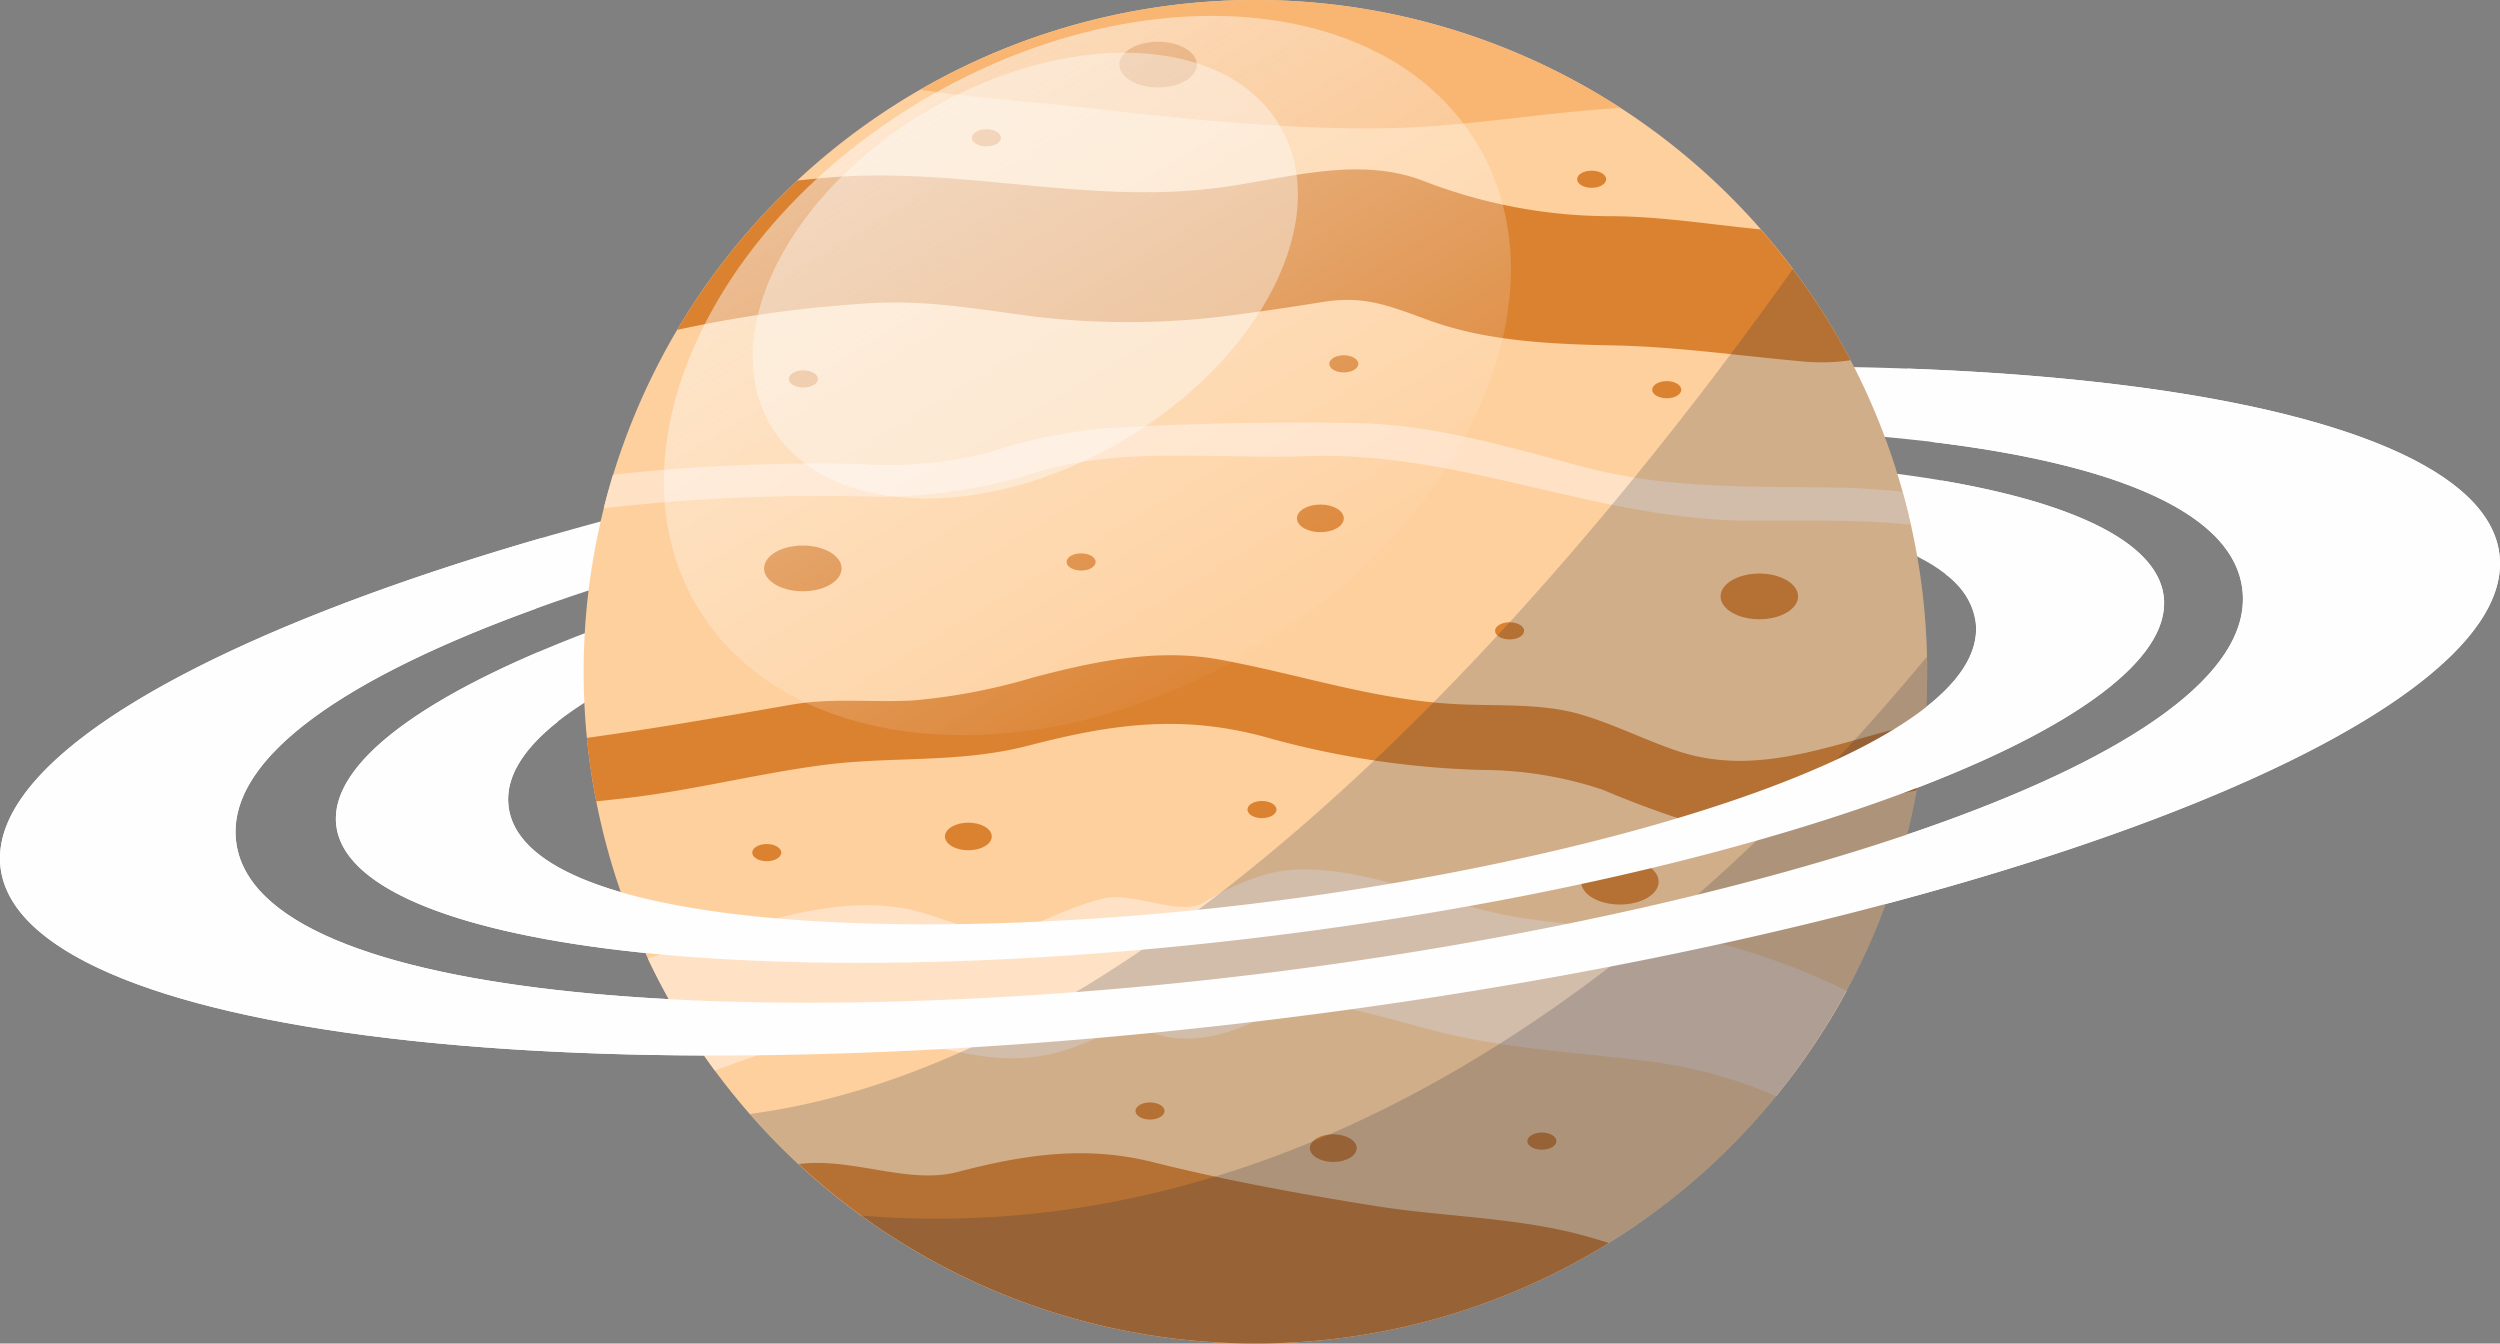 <svg xmlns="http://www.w3.org/2000/svg" xmlns:xlink="http://www.w3.org/1999/xlink" width="193.523" height="104" viewBox="0 0 193.523 104">
  <rect x="0" y="0" width="193.523" height="104" fill="#808080" stroke="none"/>
  <defs>
    <linearGradient id="linear-gradient" x1="0.259" y1="0.149" x2="0.741" y2="0.851" gradientUnits="objectBoundingBox">
      <stop offset="0" stop-color="#fefefe"/>
      <stop offset="1" stop-color="#fefefe" stop-opacity="0"/>
    </linearGradient>
  </defs>
  <g id="Group_33" data-name="Group 33" transform="translate(-145.807 -315.162)">
    <path id="Path_95" data-name="Path 95" d="M240.168,346.389c-53.421,6.632-95.656,22.669-94.331,35.82S191.545,400.637,244.965,394s95.658-22.669,94.334-35.817S293.592,339.759,240.168,346.389Zm3.58,44.1c-37.651,4.674-78.372,2.648-79.676-10.311s38-24.916,75.653-29.594S318.092,347.94,319.4,360.9,281.4,385.819,243.748,390.492Zm-2.935-37.706c-39.067,4.85-69.953,16.577-68.984,26.195s33.426,13.476,72.491,8.625,69.955-16.578,68.987-26.192S279.881,347.938,240.813,352.786Zm2.618,32.253c-27.534,3.418-57.314,1.936-58.267-7.541s27.793-18.221,55.325-21.642,57.31-1.936,58.265,7.542S270.963,381.621,243.431,385.039Z" fill="#fefefe4e9"/>
    <g id="Group_31" data-name="Group 31">
      <ellipse id="Ellipse_3" data-name="Ellipse 3" cx="1.125" cy="0.664" rx="1.125" ry="0.664" transform="translate(284.371 382.998)" fill="#db8231"/>
      <g id="Group_29" data-name="Group 29">
        <path id="Path_96" data-name="Path 96" d="M294.986,367.162a52,52,0,1,1-52-52A52,52,0,0,1,294.986,367.162Z" fill="#fed09e"/>
        <g id="Group_28" data-name="Group 28">
          <path id="Path_97" data-name="Path 97" d="M235.052,405.122c-5.217-1.311-10.013-.576-15.126.763-3.83,1-8.155-1.157-12.3-.612a51.974,51.974,0,0,0,62.725,6.106c-.627-.193-1.266-.384-1.932-.568-5.1-1.406-10.863-1.457-16.094-2.287C246.525,407.6,240.746,406.551,235.052,405.122Z" fill="#db8231"/>
          <path id="Path_98" data-name="Path 98" d="M275.516,373.246c-2.473-.85-4.791-2.021-7.309-2.769-2.984-.887-6.408-.655-9.484-.8-6.518-.3-12.288-2.336-18.614-3.475-4.814-.866-9.671.176-14.319,1.4a46.2,46.2,0,0,1-9.3,1.78c-3.2.176-6.25-.225-9.455.335-5.284.921-10.5,1.835-15.8,2.564.163,1.663.408,3.3.724,4.915.714-.078,1.423-.153,2.119-.231,5.16-.58,10.166-1.875,15.3-2.563,5.511-.738,10.6-.108,16.094-1.536,6.659-1.729,12.1-2.443,18.783-.51a68.679,68.679,0,0,0,16.289,2.407,29.822,29.822,0,0,1,9.3,1.522,77.823,77.823,0,0,0,7.314,2.68c4.764,1.24,9.957-.723,14.483-2.026.851-.245,1.689-.439,2.515-.59a52.2,52.2,0,0,0,.664-5.286C288.3,372.391,282.176,375.538,275.516,373.246Z" fill="#db8231"/>
          <path id="Path_99" data-name="Path 99" d="M278.537,388.092c-5.844-1.41-11.873-.985-17.766-2.449-4.986-1.241-11.654-4.19-16.845-2.833A19.2,19.2,0,0,0,239,385.021c-1.9,1.118-5.441-.878-7.861-.287-2.313.566-4.363,1.694-6.611,2.446-2.306.771-6.073-1.18-8.367-1.632-5.841-1.151-11.919,1.162-17.411,2.913-.931.3-1.861.6-2.791.9a51.912,51.912,0,0,0,5.187,8.673c4.515-1.675,9.466-3.412,13.748-2.568,4.825.95,8.72,2.553,13.65.9,2.643-.884,3.995-2.142,6.854-1.144,2.378.83,5.531.027,7.686-1.076,2.131-1.09,2.727-1.716,5.2-1.285,2.772.484,5.5,1.278,8.213,2,6.027,1.6,11.811,1.737,17.908,2.589a36.192,36.192,0,0,1,8.885,2.564,52.029,52.029,0,0,0,5.467-8.154A52.922,52.922,0,0,0,278.537,388.092Z" fill="#ffe1c5"/>
          <path id="Path_100" data-name="Path 100" d="M256.152,324.965c4.987-.321,10.051-1.155,15.088-1.446a51.948,51.948,0,0,0-54.2-1.413c4.517.688,9.054.96,12.779,1.391C236.594,324.279,247.634,325.513,256.152,324.965Z" fill="#f9b673"/>
          <path id="Path_101" data-name="Path 101" d="M198.224,340.7a96.259,96.259,0,0,1,14.255-2.021c4.651-.387,8.766.385,13.349.983a61.342,61.342,0,0,0,15.89-.169c2.211-.281,4.413-.627,6.614-.972,3.21-.5,5.188.389,8.166,1.462,4.461,1.608,9.44,1.819,14.131,1.915,5.059.1,9.922.824,14.949,1.264a15.484,15.484,0,0,0,3.477-.114,52.18,52.18,0,0,0-6.951-10.127c-3.815-.368-7.594-.993-11.475-1.023a40.155,40.155,0,0,1-14.639-2.733c-5.16-1.982-10.742-.121-16,.547-10.289,1.309-20.139-1.739-30.439-.774q-1.013.095-2.029.2A52.224,52.224,0,0,0,198.224,340.7Z" fill="#db8231"/>
          <path id="Path_102" data-name="Path 102" d="M268.363,351.3c-6.033-1.6-11.66-3.313-17.953-3.4-6.33-.093-12.849.041-19.165.423a40.77,40.77,0,0,0-8.866,1.859,31.333,31.333,0,0,1-10.019.9,145.527,145.527,0,0,0-19.1.827q-.393,1.284-.719,2.6a144.73,144.73,0,0,1,19.814-.922,41.13,41.13,0,0,0,14.042-1.969c6.4-1.883,13.908-.9,20.524-1.143,11.883-.443,22.5,4.956,34.312,4.993,4.227.014,8.375-.109,12.479.309q-.285-1.279-.633-2.533c-1.586-.185-3.184-.3-4.8-.329C281.445,352.789,275.06,353.067,268.363,351.3Z" fill="#ffe1c5"/>
        </g>
        <ellipse id="Ellipse_4" data-name="Ellipse 4" cx="3" cy="1.77" rx="3" ry="1.77" transform="translate(278.996 359.559)" fill="#db8231"/>
        <ellipse id="Ellipse_5" data-name="Ellipse 5" cx="3" cy="1.77" rx="3" ry="1.77" transform="translate(204.953 357.392)" fill="#db8231"/>
        <ellipse id="Ellipse_6" data-name="Ellipse 6" cx="3" cy="1.77" rx="3" ry="1.77" transform="translate(268.203 381.642)" fill="#db8231"/>
        <ellipse id="Ellipse_7" data-name="Ellipse 7" cx="3" cy="1.77" rx="3" ry="1.77" transform="translate(232.453 318.392)" fill="#db8231"/>
        <ellipse id="Ellipse_8" data-name="Ellipse 8" cx="1.813" cy="1.069" rx="1.813" ry="1.069" transform="translate(247.203 402.968)" fill="#db8231"/>
        <ellipse id="Ellipse_9" data-name="Ellipse 9" cx="1.813" cy="1.069" rx="1.813" ry="1.069" transform="translate(246.203 354.218)" fill="#db8231"/>
        <ellipse id="Ellipse_10" data-name="Ellipse 10" cx="1.813" cy="1.069" rx="1.813" ry="1.069" transform="translate(218.953 378.843)" fill="#db8231"/>
        <ellipse id="Ellipse_11" data-name="Ellipse 11" cx="1.125" cy="0.664" rx="1.125" ry="0.664" transform="translate(267.891 328.373)" fill="#db8231"/>
        <ellipse id="Ellipse_12" data-name="Ellipse 12" cx="1.125" cy="0.664" rx="1.125" ry="0.664" transform="translate(221.036 325.165)" fill="#db8231"/>
        <ellipse id="Ellipse_13" data-name="Ellipse 13" cx="1.125" cy="0.664" rx="1.125" ry="0.664" transform="translate(228.37 357.998)" fill="#db8231"/>
        <path id="Path_103" data-name="Path 103" d="M263.787,363.995c0,.367-.5.664-1.125.664s-1.125-.3-1.125-.664.5-.664,1.125-.664S263.787,363.628,263.787,363.995Z" fill="#db8231"/>
        <ellipse id="Ellipse_14" data-name="Ellipse 14" cx="1.125" cy="0.664" rx="1.125" ry="0.664" transform="translate(273.703 344.665)" fill="#db8231"/>
        <path id="Path_104" data-name="Path 104" d="M244.619,377.829c0,.367-.5.664-1.125.664s-1.124-.3-1.124-.664.5-.664,1.124-.664S244.619,377.462,244.619,377.829Z" fill="#db8231"/>
        <ellipse id="Ellipse_15" data-name="Ellipse 15" cx="1.125" cy="0.664" rx="1.125" ry="0.664" transform="translate(233.703 400.498)" fill="#db8231"/>
        <path id="Path_105" data-name="Path 105" d="M266.287,403.495c0,.367-.5.664-1.125.664s-1.125-.3-1.125-.664.5-.664,1.125-.664S266.287,403.128,266.287,403.495Z" fill="#db8231"/>
        <ellipse id="Ellipse_16" data-name="Ellipse 16" cx="1.125" cy="0.664" rx="1.125" ry="0.664" transform="translate(204.036 380.498)" fill="#db8231"/>
        <path id="Path_106" data-name="Path 106" d="M209.12,344.495c0,.367-.5.664-1.125.664s-1.125-.3-1.125-.664.5-.664,1.125-.664S209.12,344.128,209.12,344.495Z" fill="#db8231"/>
        <path id="Path_107" data-name="Path 107" d="M250.953,343.326c0,.367-.5.664-1.125.664s-1.125-.3-1.125-.664.5-.664,1.125-.664S250.953,342.959,250.953,343.326Z" fill="#db8231"/>
      </g>
      <g id="Group_30" data-name="Group 30">
        <path id="Path_108" data-name="Path 108" d="M284.6,335.973c-16.9,23.768-48.233,61.133-80.74,65.418a51.995,51.995,0,0,0,80.74-65.418Z" fill="#212a3c" opacity="0.2"/>
        <path id="Path_109" data-name="Path 109" d="M294.957,366.006c-17.127,20.719-45.988,46.269-82.483,43.253a51.989,51.989,0,0,0,82.512-42.1C294.986,366.774,294.965,366.392,294.957,366.006Z" fill="#212a3c" opacity="0.2"/>
      </g>
    </g>
    <path id="Path_110" data-name="Path 110" d="M339.3,358.186c-.842-8.345-19.033-13.519-45.869-14.491.568,1.893,1.306,3.783,1.9,5.677,13.895,1.671,23.445,5.36,24.068,11.528,1.307,12.959-38,24.919-75.652,29.592s-78.372,2.648-79.676-10.311c-.653-6.48,8.854-12.71,23.231-17.906a48.6,48.6,0,0,1,.5-5.486c-26.044,7.535-42.806,17.061-41.964,25.42,1.326,13.144,45.708,18.428,99.128,11.794S340.623,371.334,339.3,358.186Z" fill="#fefefe4e9"/>
    <path id="Path_111" data-name="Path 111" d="M296.082,352.353c.022.12.055.24.074.359a25.572,25.572,0,0,1,.254,6.9,5.562,5.562,0,0,1,2.344,3.785c.957,9.477-27.791,18.223-55.323,21.641s-57.314,1.936-58.267-7.541c-.223-2.216,1.195-4.391,3.826-6.469a23.7,23.7,0,0,1-1.488-5.4c-10.169,4.337-16.106,9.053-15.673,13.349.969,9.613,33.426,13.476,72.491,8.625s69.955-16.578,68.987-26.192C312.883,357.214,306.449,354.111,296.082,352.353Z" fill="#fefefe4e9"/>
    <g id="Group_32" data-name="Group 32">
      <path id="Path_112" data-name="Path 112" d="M260.244,326.447c6.949,11.828-.965,29.376-17.684,39.2s-35.9,8.194-42.846-3.631.968-29.377,17.682-39.2S253.293,314.62,260.244,326.447Z" opacity="0.5" fill="url(#linear-gradient)"/>
      <path id="Path_113" data-name="Path 113" d="M244.887,324.913c4.148,7.065-1.315,17.978-12.2,24.376s-23.08,5.858-27.229-1.206,1.309-17.977,12.2-24.375S240.735,317.849,244.887,324.913Z" fill="#fefefe" opacity="0.4"/>
    </g>
  </g>
</svg>
